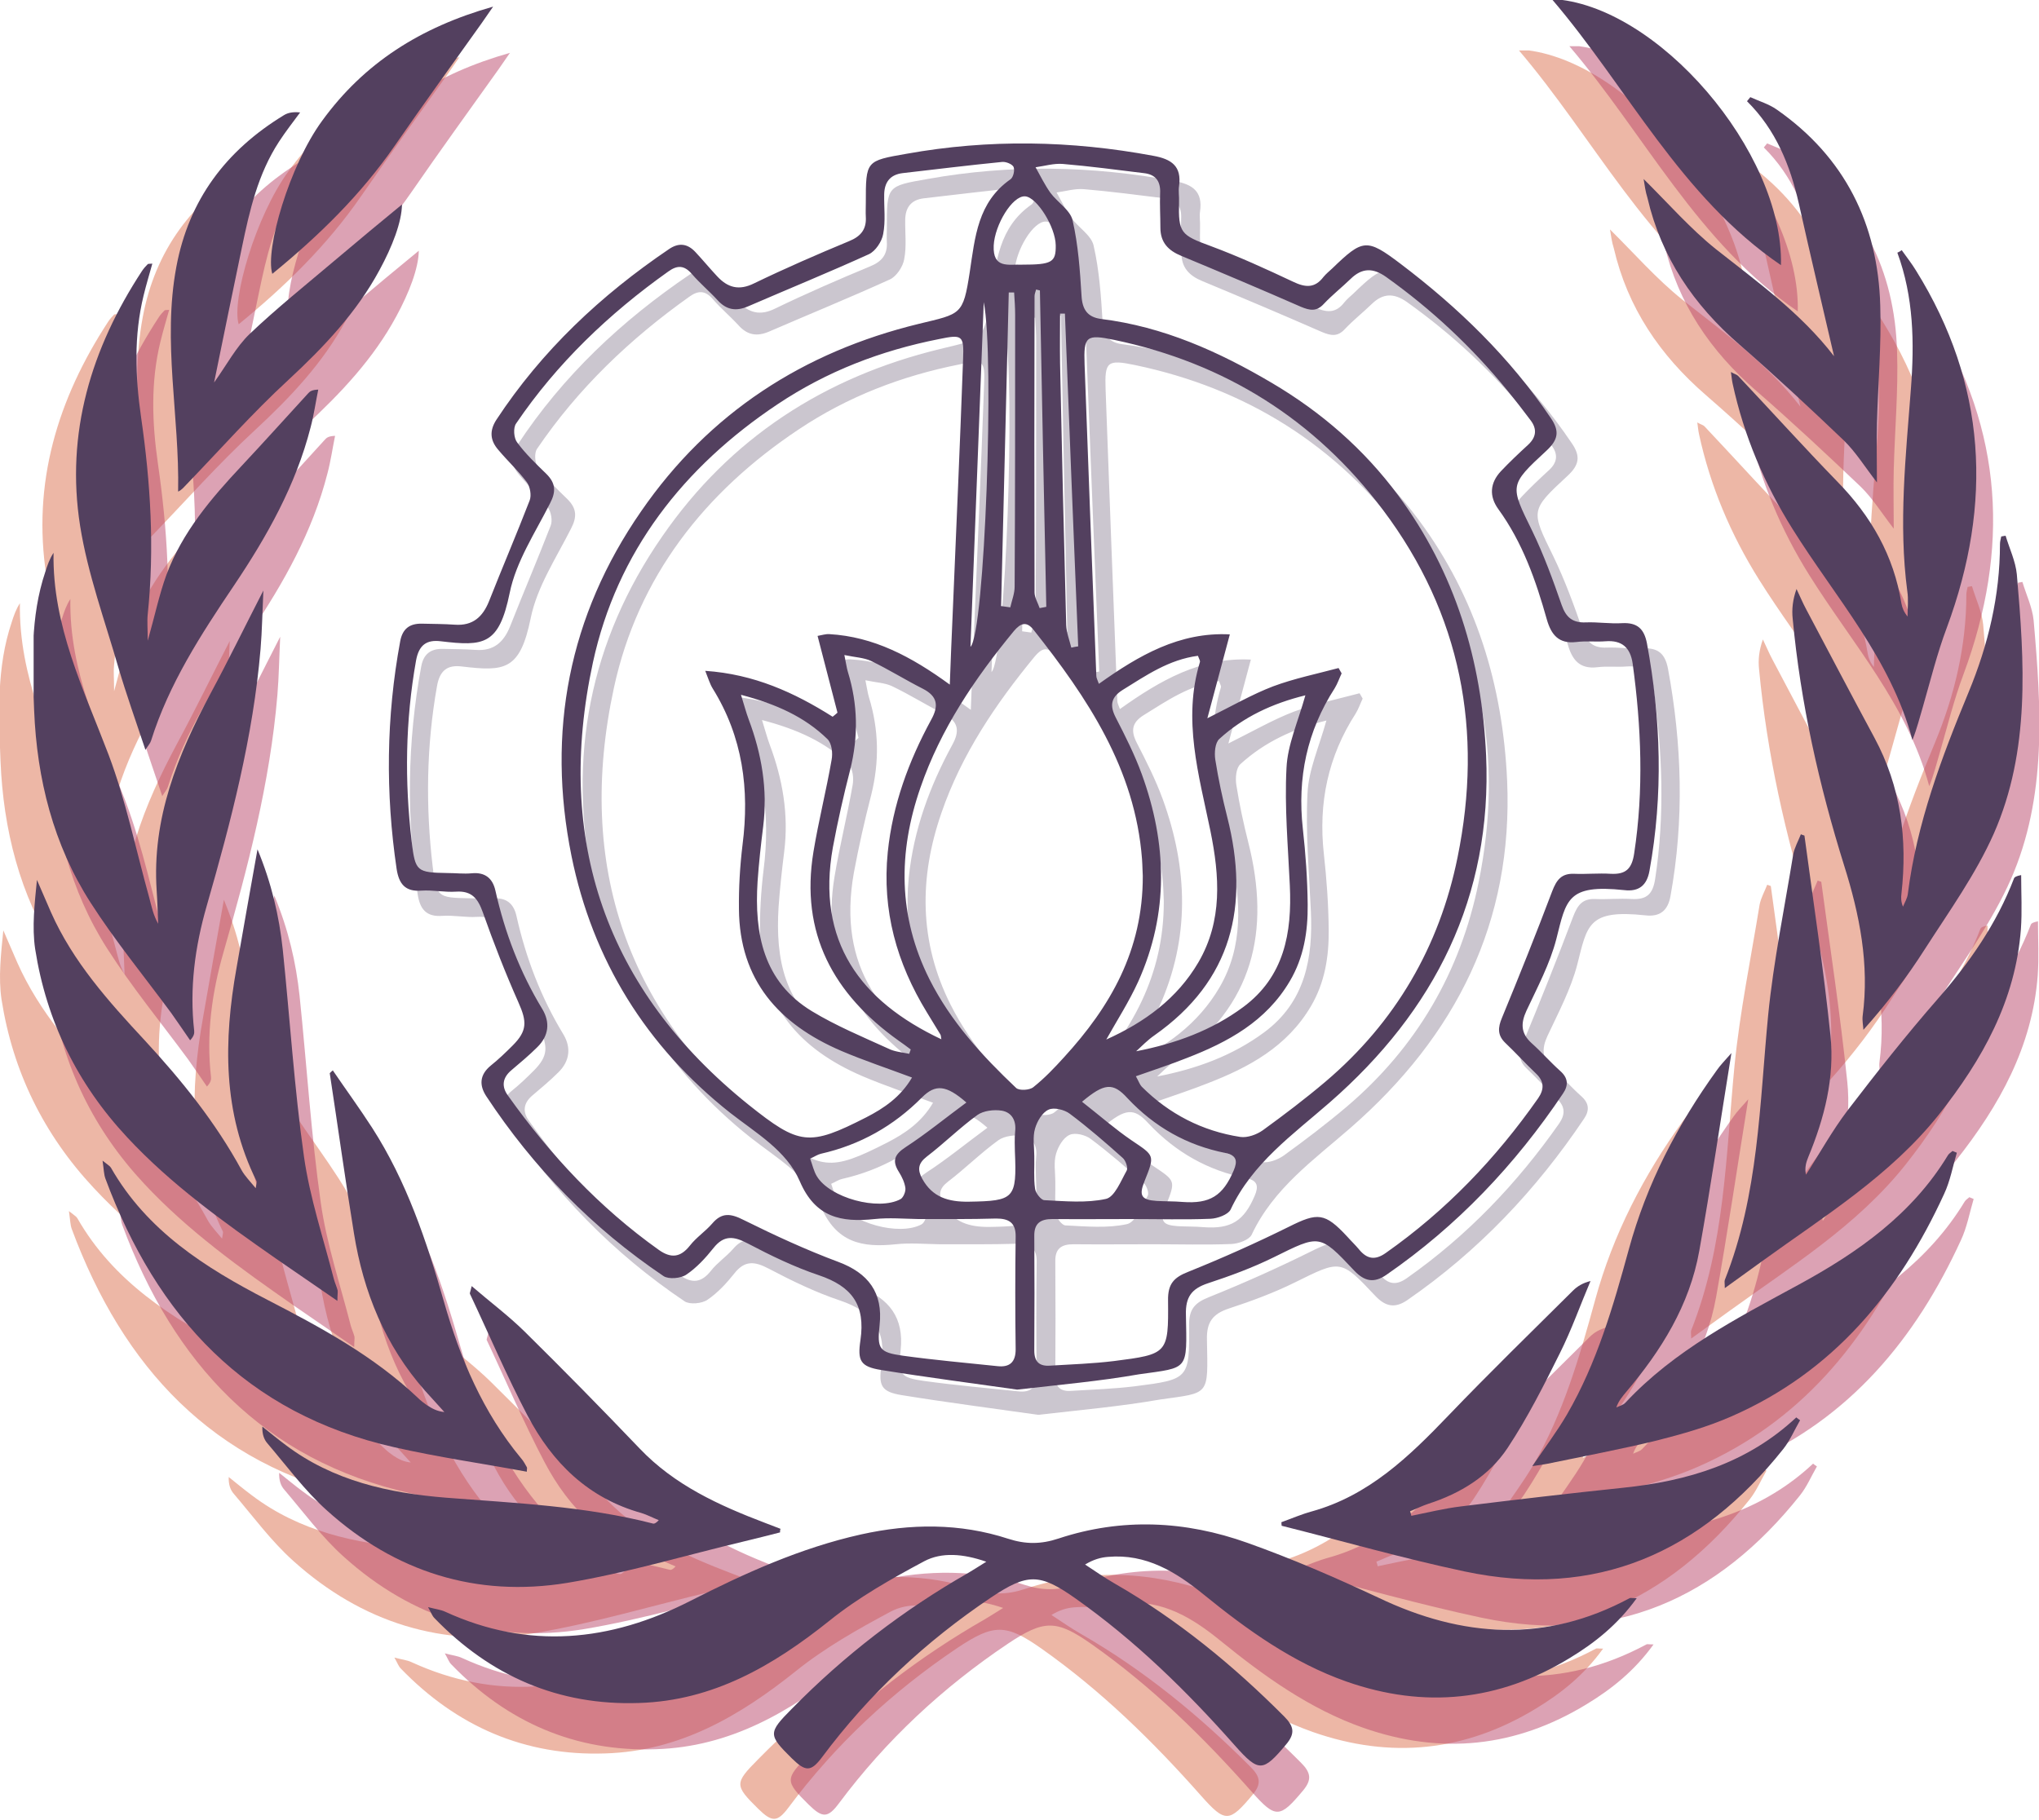 <svg width="485" height="433" viewBox="0 0 485 433" fill="none" xmlns="http://www.w3.org/2000/svg">
<g clip-path="url(#clip0_1308_718)">
<path d="M381.314 392.235C376.761 398.544 371.357 402.851 365.345 406.491C348.526 416.743 330.796 418.562 312.277 412.072C299.526 407.582 288.718 399.818 278.335 391.386C271.717 385.987 264.613 381.619 255.566 382.407C253.866 382.529 252.105 383.014 250.101 384.227C252.408 385.744 254.655 387.321 257.084 388.716C272.081 397.33 285.318 408.189 297.462 420.382C299.83 422.748 300.073 424.447 297.947 426.995C292.422 433.607 291.451 433.728 285.743 427.298C274.267 414.316 261.941 402.244 247.733 392.235C239.293 386.29 236.379 386.29 227.756 392.053C212.212 402.487 198.733 415.044 187.561 430.028C184.889 433.607 183.614 433.546 180.335 430.331C174.688 424.75 174.688 424.265 180.335 418.562C192.843 405.823 206.808 395.086 222.292 386.229C223.445 385.562 224.538 384.834 226.603 383.56C221.017 381.619 215.977 381.255 211.848 383.439C204.015 387.624 196.183 392.053 189.321 397.573C175.903 408.31 161.634 416.621 144.025 417.167C124.838 417.835 108.626 410.737 95.329 396.966C94.782 396.421 94.539 395.632 93.811 394.358C95.632 394.843 96.847 394.965 97.879 395.45C117.734 404.549 137.103 402.608 156.169 392.902C169.163 386.29 182.399 380.284 196.79 377.069C208.569 374.461 220.288 374.339 231.825 378.1C235.953 379.435 239.597 379.435 243.786 378.04C258.844 373.065 273.964 373.793 288.718 379.071C299.283 382.832 309.666 387.321 319.867 392.113C339.843 401.638 359.638 402.972 379.614 392.235C379.797 392.113 380.1 392.235 381.314 392.235Z" fill="#DD704F" fill-opacity="0.5"/>
<path d="M403.841 262.538C401.17 279.038 398.923 294.325 396.191 309.612C393.884 322.533 387.144 333.331 378.765 343.219C377.914 344.25 377.004 345.282 376.457 346.859C377.186 346.495 378.097 346.313 378.643 345.706C390.301 333.21 405.299 325.566 419.993 317.559C434.019 309.915 446.83 300.876 455.331 286.863C455.574 286.439 456.06 286.196 456.424 285.832C456.788 285.953 457.092 286.135 457.456 286.257C456.485 289.533 455.878 292.99 454.42 296.084C443.673 319.5 428.008 338.427 403.841 348.982C398.195 351.469 392.183 353.168 386.233 354.684C377.55 356.808 368.746 358.446 360.002 360.265C359.092 360.447 358.181 360.569 356.481 360.811C359.517 356.322 362.37 352.561 364.739 348.497C371.843 336.243 375.729 322.776 379.432 309.248C383.683 293.658 390.969 279.645 400.38 266.602C401.17 265.449 402.202 264.418 403.841 262.538Z" fill="#DD704F" fill-opacity="0.5"/>
<path d="M71.163 266.662C74.259 271.212 77.538 275.701 80.513 280.311C88.71 293.05 93.446 307.185 97.575 321.623C101.461 335.211 106.865 348.011 115.973 358.991C116.52 359.598 116.884 360.326 117.309 361.053C117.43 361.235 117.309 361.539 117.309 362.145C106.805 360.204 96.179 358.688 85.796 356.322C50.518 348.375 29.267 325.262 17.062 292.383C16.698 291.352 16.698 290.199 16.394 288.137C17.669 289.168 18.155 289.411 18.398 289.835C26.959 304.819 40.803 313.615 55.619 321.259C68.309 327.81 80.878 334.604 91.382 344.553C92.05 345.22 92.839 345.827 93.629 346.373C94.782 347.101 95.936 347.768 97.697 347.95C96.179 346.252 94.6 344.553 93.082 342.855C83.61 332.117 78.449 319.439 76.202 305.486C74.138 292.808 72.377 280.069 70.434 267.329C70.677 267.087 70.92 266.844 71.163 266.662Z" fill="#DD704F" fill-opacity="0.5"/>
<path d="M72.255 321.502C66.973 317.862 62.297 314.647 57.622 311.432C45.114 302.696 32.727 293.839 22.284 282.617C10.383 269.878 3.036 254.894 0.364 237.787C-0.425 232.509 0.243 226.928 0.789 221.347C1.882 223.895 3.036 226.504 4.129 229.052C9.351 240.82 17.791 250.223 26.413 259.504C35.217 269.028 43.292 279.038 49.486 290.442C50.275 291.838 51.429 292.99 52.825 294.689C52.947 293.718 53.129 293.294 53.008 292.99C44.932 276.672 45.175 259.565 48.272 242.215C49.85 233.055 51.49 223.956 53.25 214.068C56.59 222.136 58.411 229.962 59.262 237.969C60.962 254.348 61.994 270.848 64.301 287.167C65.698 296.994 68.916 306.579 71.405 316.285C71.648 317.195 72.073 318.105 72.316 319.015C72.377 319.5 72.255 320.046 72.255 321.502Z" fill="#DD704F" fill-opacity="0.5"/>
<path d="M296.794 374.157C299.162 373.307 301.53 372.276 303.959 371.609C317.56 367.848 327.153 358.566 336.565 348.739C346.219 338.669 356.238 328.902 366.135 319.075C367.167 318.043 368.442 317.255 370.324 316.77C367.896 322.472 365.831 328.356 363.038 333.937C359.213 341.641 355.327 349.345 350.591 356.504C346.158 363.177 339.419 367.302 331.707 369.789C330.25 370.274 328.793 371.002 327.396 371.548C327.518 371.912 327.639 372.276 327.7 372.64C331.647 371.851 335.533 370.881 339.54 370.395C352.352 368.818 365.224 367.302 378.036 365.967C393.398 364.39 407.606 360.143 419.264 349.224C419.567 349.467 419.871 349.709 420.175 349.891C418.839 352.197 417.807 354.684 416.167 356.746C396.616 381.315 371.782 392.537 340.329 385.864C325.757 382.771 311.366 378.646 296.855 375.006C296.855 374.824 296.794 374.521 296.794 374.157Z" fill="#DD704F" fill-opacity="0.5"/>
<path d="M177.542 376.584C174.688 377.312 171.834 378.04 169.041 378.707C155.015 382.043 141.111 386.229 126.902 388.595C105.347 392.113 85.978 385.986 69.766 371.367C64.483 366.635 60.233 360.811 55.618 355.412C54.768 354.442 54.343 353.168 54.404 351.409C56.226 352.865 58.047 354.381 59.929 355.776C71.223 364.33 84.521 367.242 98.182 368.334C114.637 369.607 131.153 370.335 147.243 374.46C147.607 374.582 148.033 374.4 148.7 373.672C147.304 373.126 145.968 372.398 144.572 371.973C131.942 368.455 123.381 360.023 117.491 348.8C112.512 339.337 108.322 329.449 103.768 319.803C103.708 319.621 103.89 319.318 104.194 317.983C108.626 321.805 112.937 325.02 116.762 328.781C126.052 337.941 135.16 347.223 144.147 356.626C152.465 365.361 163.03 370.153 174.02 374.339C175.235 374.824 176.449 375.249 177.663 375.734C177.542 375.977 177.542 376.28 177.542 376.584Z" fill="#DD704F" fill-opacity="0.5"/>
<path d="M421.207 210.792C423.332 226.686 425.761 242.519 427.4 258.412C428.432 268.422 425.943 278.067 422.117 287.288C421.632 288.501 421.207 289.775 421.571 291.474C424.85 286.378 427.825 280.979 431.468 276.187C438.39 267.148 445.434 258.23 452.902 249.677C460.492 241.002 466.928 231.781 471.057 220.983C471.178 220.68 471.543 220.437 472.757 220.195C472.757 224.502 473 228.809 472.696 233.055C471.421 250.041 463.528 264.115 453.206 277.157C441.608 291.716 426.003 301.301 411.249 311.978C408.395 314.04 405.541 316.103 402.262 318.469C402.262 317.316 402.141 316.891 402.262 316.527C410.338 296.205 410.52 274.67 412.585 253.438C413.86 240.638 416.471 228.02 418.535 215.281C418.839 213.643 419.749 212.066 420.357 210.489C420.66 210.61 420.964 210.731 421.207 210.792Z" fill="#DD704F" fill-opacity="0.5"/>
<path d="M54.647 152.495C54.404 157.591 54.343 162.019 53.979 166.387C52.218 187.316 46.936 207.456 41.167 227.535C38.374 237.241 37.038 247.129 38.192 257.26C38.253 257.867 38.132 258.534 37.221 259.504C35.703 257.321 34.245 255.137 32.727 253.013C26.291 244.278 19.369 235.846 13.54 226.746C4.675 212.915 0.789 197.325 0.121 181.067C-0.304 169.966 -0.85 158.804 2.793 148.006C3.279 146.49 3.765 145.034 4.736 143.517C4.432 160.927 11.901 175.972 17.851 191.623C21.98 202.603 24.348 214.25 27.506 225.594C28.052 227.656 28.477 229.78 29.631 231.782C29.509 229.173 29.449 226.504 29.267 223.895C28.113 206.728 34.245 191.623 42.139 176.882C46.268 169.238 50.154 161.231 54.647 152.495Z" fill="#DD704F" fill-opacity="0.5"/>
<path d="M469.053 139.453C469.964 142.486 471.421 145.519 471.725 148.613C473.546 169.481 474.943 190.531 466.26 210.307C461.949 220.013 455.634 228.809 449.866 237.787C445.616 244.46 440.819 250.769 435.233 257.017C435.172 255.925 434.929 254.833 435.051 253.741C436.69 241.427 434.322 229.598 430.679 218.011C424.668 198.781 420.296 179.308 418.414 159.229C418.171 156.984 418.414 154.679 419.324 152.131C420.114 153.769 420.782 155.407 421.632 156.984C427.036 167.176 432.379 177.367 437.844 187.498C444.158 199.206 445.737 211.641 444.28 224.623C444.158 225.594 444.158 226.504 444.644 227.717C445.069 226.686 445.676 225.715 445.798 224.684C447.923 207.88 453.813 192.229 460.249 176.7C464.924 165.416 467.717 153.708 467.717 141.455C467.717 140.848 467.899 140.241 468.021 139.635C468.325 139.574 468.689 139.513 469.053 139.453Z" fill="#DD704F" fill-opacity="0.5"/>
<path d="M444.341 71.51C445.494 73.148 446.709 74.665 447.741 76.363C464.56 103.419 466.017 131.748 455.088 161.291C452.78 167.418 451.202 173.848 449.38 180.157C448.591 182.766 447.984 185.374 446.891 188.044C441.73 168.692 428.554 154.133 418.353 137.815C411.674 127.138 406.816 115.673 404.145 103.358C403.963 102.57 403.902 101.781 403.72 100.507C404.57 100.992 405.116 101.114 405.42 101.417C413.313 109.788 421.025 118.342 429.039 126.592C437.054 134.782 442.458 144.184 444.28 155.589C444.462 156.62 444.887 157.651 445.737 158.683C445.737 156.681 445.98 154.618 445.676 152.677C443.551 136.601 445.312 120.586 446.526 104.571C447.377 93.531 447.194 82.672 443.308 72.117C443.733 71.935 444.037 71.753 444.341 71.51Z" fill="#DD704F" fill-opacity="0.5"/>
<path d="M26.595 190.409C24.288 183.494 22.041 177.185 20.159 170.815C16.941 159.653 12.872 148.552 11.051 137.086C7.59 115.066 13.662 94.926 25.805 76.424C26.17 75.878 26.656 75.332 27.141 74.846C27.263 74.725 27.627 74.786 28.234 74.725C27.506 77.334 26.777 79.76 26.17 82.247C23.802 91.893 24.166 101.599 25.563 111.305C27.809 126.834 28.781 142.425 27.141 158.136C26.959 159.835 27.141 161.534 27.141 164.445C28.841 158.44 29.874 153.465 31.574 148.794C35.338 138.664 42.2 130.596 49.486 122.831C54.829 117.128 60.051 111.305 65.334 105.542C65.758 105.057 66.305 104.753 67.701 104.693C67.094 107.665 66.669 110.698 65.88 113.671C62.358 127.441 55.497 139.634 47.664 151.282C39.771 162.99 32.181 174.697 27.931 188.225C27.748 188.832 27.263 189.317 26.595 190.409Z" fill="#DD704F" fill-opacity="0.5"/>
<path d="M382.954 54.586C388.783 60.349 394.005 66.354 400.137 71.268C410.034 79.093 420.296 86.433 428.25 96.746C426.914 90.923 425.518 85.099 424.182 79.275C422.725 72.966 421.267 66.718 419.871 60.409C417.806 51.31 414.406 42.878 407.545 36.083C407.788 35.78 408.091 35.416 408.334 35.113C410.459 36.083 412.767 36.751 414.649 38.085C430.8 49.369 438.694 65.262 439.24 84.674C439.544 94.016 438.694 103.358 438.451 112.701C438.329 117.068 438.451 121.436 438.451 126.774C435.536 123.013 433.411 119.555 430.618 116.826C422.482 109.061 414.285 101.417 405.784 94.016C394.855 84.553 387.143 73.209 383.865 59.075C383.379 57.558 383.197 56.041 382.954 54.586Z" fill="#DD704F" fill-opacity="0.5"/>
<path d="M87.617 60.651C87.557 64.837 85.31 70.661 82.274 76.242C76.809 86.372 69.037 94.562 60.597 102.387C52.036 110.273 44.325 119.009 36.249 127.38C35.703 127.926 35.278 128.533 34.367 128.958C34.731 111.001 30.602 93.349 33.942 75.514C36.917 59.499 45.782 47.791 59.505 39.419C60.476 38.813 61.69 38.57 63.391 38.752C61.69 41.057 59.93 43.302 58.351 45.728C53.372 53.372 51.368 62.047 49.547 70.843C47.361 81.277 45.236 91.711 42.928 102.994C45.964 98.748 48.15 94.562 51.368 91.468C57.804 85.341 64.787 79.76 71.588 73.997C77.174 69.265 82.881 64.534 87.617 60.651Z" fill="#DD704F" fill-opacity="0.5"/>
<path d="M361.095 11.757C386.111 12.971 416.289 48.155 415.621 75.089C391.697 58.771 379.25 32.989 361.095 11.757Z" fill="#DD704F" fill-opacity="0.5"/>
<path d="M109.294 13.577C107.897 15.579 107.23 16.55 106.562 17.52C99.64 27.226 92.657 36.872 85.917 46.638C77.842 58.346 67.823 68.113 56.772 77.152C55.011 71.389 60.84 51.37 68.612 40.754C78.57 27.044 91.928 18.491 109.294 13.577Z" fill="#DD704F" fill-opacity="0.5"/>
</g>
<g clip-path="url(#clip1_1308_718)">
<path d="M246.95 336.612C236.324 335.096 225.455 333.7 214.587 331.941C209.608 331.153 208.94 329.697 209.668 324.844C210.883 316.472 207.665 312.044 199.711 309.375C193.942 307.433 188.295 304.704 182.891 301.852C179.552 300.093 177.184 299.79 174.694 302.944C172.812 305.31 170.687 307.615 168.258 309.253C166.922 310.163 164.069 310.406 162.854 309.617C145.914 298.213 131.888 283.836 120.655 266.789C118.954 264.181 119.076 261.694 121.748 259.51C123.569 258.054 125.269 256.416 126.909 254.778C130.43 251.26 130.37 249.076 128.305 244.465C125.208 237.489 122.415 230.331 119.865 223.112C118.712 219.836 117.254 217.895 113.49 218.138C110.757 218.32 107.964 217.713 105.232 217.895C101.346 218.198 99.889 216.257 99.342 212.739C96.671 194.661 96.853 176.584 100.192 158.567C100.739 155.594 102.439 154.32 105.353 154.381C107.964 154.442 110.575 154.442 113.186 154.624C117.436 154.927 119.805 152.804 121.322 149.043C124.48 141.035 127.88 133.088 130.977 125.081C131.463 123.868 131.098 121.805 130.309 120.713C128.244 117.983 125.694 115.618 123.508 113.009C121.565 110.765 121.383 108.459 123.083 105.851C133.891 89.411 147.917 76.247 164.129 65.267C166.437 63.69 168.501 63.933 170.383 65.935C172.144 67.815 173.844 69.878 175.605 71.758C178.095 74.427 180.766 75.216 184.409 73.396C191.817 69.817 199.346 66.541 206.936 63.387C209.79 62.234 211.126 60.536 210.944 57.563C210.883 56.471 210.944 55.379 210.944 54.288C210.944 44.217 210.944 44.278 220.659 42.58C240.271 39.061 259.762 39.425 279.313 43.065C283.685 43.853 286.114 45.552 285.446 50.284C285.263 51.497 285.506 52.771 285.446 53.984C285.263 61.446 285.871 61.931 292.975 64.54C299.654 67.027 306.151 69.999 312.587 73.032C315.501 74.427 317.748 74.609 319.812 71.88C320.42 71.152 321.148 70.545 321.877 69.878C329.163 62.841 330.074 62.659 338.089 68.725C351.872 79.159 364.137 91.049 373.852 105.426C376.038 108.581 375.613 110.643 372.881 113.191C363.894 121.502 364.137 121.441 369.48 132.36C372.213 138.002 374.399 144.008 376.463 149.953C377.495 152.865 379.013 154.199 382.171 154.078C385.025 153.956 387.939 154.442 390.854 154.26C394.436 154.078 396.075 155.594 396.743 159.052C400.083 177.069 400.629 195.086 397.35 213.163C396.743 216.621 394.861 218.198 391.339 217.774C377.738 216.318 377.556 220.079 375.188 229.421C373.67 235.305 370.695 240.886 368.084 246.467C366.687 249.5 366.748 251.866 369.298 254.171C371.666 256.295 373.731 258.66 376.099 260.784C378.042 262.482 378.103 264.241 376.767 266.183C365.412 283.108 351.629 297.667 334.749 309.314C331.835 311.316 329.588 310.891 327.159 308.343C318.841 299.487 318.902 299.729 307.972 305.128C302.933 307.615 297.65 309.557 292.307 311.316C288.482 312.59 286.964 314.531 287.085 318.777C287.328 332.244 287.874 331.274 275.913 332.972C266.562 334.61 256.968 335.46 246.95 336.612ZM223.391 296.029C219.93 295.968 216.469 295.665 213.069 296.029C205.054 296.878 198.921 295.665 195.217 286.99C192.06 279.71 184.834 275.585 178.641 270.732C158.725 254.96 145.974 234.456 140.935 209.645C134.984 180.163 140.267 152.501 157.511 127.629C173.662 104.213 196.128 89.715 223.573 83.042C233.592 80.615 234.077 81.04 235.656 70.788C236.931 62.416 237.538 54.105 245.371 48.646C246.039 48.16 246.403 46.523 246.1 45.734C245.796 45.067 244.339 44.46 243.428 44.521C235.474 45.309 227.581 46.28 219.687 47.19C216.712 47.554 215.376 49.374 215.315 52.225C215.255 55.379 215.68 58.594 215.072 61.688C214.769 63.447 213.251 65.753 211.672 66.481C202.2 70.788 192.546 74.731 183.013 78.856C180.098 80.13 177.791 79.766 175.666 77.4C173.723 75.277 171.476 73.396 169.594 71.212C167.772 69.089 166.133 69.028 163.947 70.606C149.86 80.615 137.474 92.444 127.759 106.761C127.03 107.792 127.212 110.219 128.002 111.25C130.005 113.98 132.555 116.406 134.984 118.772C137.17 120.956 137.292 122.958 135.834 125.748C132.313 132.724 127.759 139.579 126.241 147.041C123.691 159.537 120.047 159.78 109.847 158.567C106.446 158.142 104.625 159.477 103.957 163.177C101.407 177.494 101.225 191.871 102.925 206.248C103.775 213.345 104.139 213.588 111.425 213.709C113.368 213.709 115.311 213.952 117.194 213.77C120.351 213.467 122.173 214.923 122.84 217.895C125.087 227.904 128.669 237.307 134.013 246.103C135.895 249.258 135.531 252.473 132.798 255.142C130.855 257.083 128.73 258.842 126.666 260.602C124.48 262.422 124.237 264.545 125.876 266.729C135.895 280.802 147.553 293.299 161.701 303.369C164.615 305.432 166.862 305.189 169.108 302.338C170.626 300.396 172.751 299.001 174.391 297.121C176.698 294.391 178.823 294.694 181.92 296.271C189.267 299.911 196.735 303.369 204.386 306.22C211.551 308.889 215.072 313.56 214.222 321.265C213.615 326.906 214.101 327.755 219.748 328.544C227.216 329.575 234.745 330.243 242.274 331.031C245.068 331.335 246.586 330.182 246.586 327.027C246.464 318.11 246.464 309.193 246.586 300.215C246.646 296.878 244.946 295.907 241.971 295.907C235.717 296.089 229.584 296.029 223.391 296.029ZM274.334 296.029C268.019 296.029 261.705 296.089 255.329 296.029C252.536 296.029 250.957 296.999 251.018 300.093C251.079 309.193 251.079 318.231 251.018 327.331C251.018 330.061 252.293 331.092 254.783 330.91C259.883 330.607 264.983 330.425 269.962 329.818C282.774 328.18 282.956 328.059 282.835 315.38C282.774 311.437 284.231 309.921 287.631 308.586C295.768 305.31 303.783 301.731 311.615 297.849C318.416 294.452 320.116 294.452 325.459 300.215C326.37 301.246 327.402 302.216 328.252 303.248C330.135 305.553 332.078 305.917 334.628 304.097C348.958 294.027 360.858 281.591 370.877 267.275C372.334 265.151 372.334 263.271 370.331 261.39C367.841 259.024 365.534 256.477 363.044 254.111C361.162 252.291 361.283 250.471 362.255 248.166C366.384 238.156 370.391 228.147 374.217 218.016C375.249 215.347 376.402 213.77 379.438 213.891C382.292 214.013 385.207 213.709 388.121 213.891C391.704 214.073 393.161 212.739 393.707 209.038C396.015 193.933 395.407 178.889 393.343 163.845C392.797 160.083 390.793 158.264 386.907 158.567C384.599 158.749 382.231 158.446 379.924 158.749C375.735 159.234 373.974 156.99 372.941 153.41C370.331 144.129 367.173 135.09 361.405 127.144C359.158 124.05 359.401 120.895 362.012 118.105C364.077 115.921 366.262 113.858 368.509 111.796C370.452 109.976 370.634 108.035 369.055 105.972C367.234 103.546 365.412 101.18 363.469 98.814C355.09 88.562 345.497 79.584 334.689 71.88C331.592 69.696 328.981 69.696 326.249 72.365C324.184 74.367 321.877 76.187 319.934 78.249C318.173 80.191 316.594 79.887 314.409 78.977C304.997 74.852 295.525 70.848 286.053 66.905C282.895 65.631 281.013 63.69 281.013 60.172C281.013 57.442 280.831 54.651 280.952 51.922C281.074 49.071 279.859 47.493 277.066 47.19C270.63 46.401 264.255 45.552 257.819 45.006C255.693 44.824 253.507 45.491 251.322 45.795C252.475 47.857 253.507 49.98 254.843 51.861C256.543 54.166 259.579 55.986 260.126 58.413C261.462 64.236 261.887 70.302 262.251 76.308C262.433 79.705 263.708 81.464 266.926 81.889C281.681 83.709 294.918 89.654 307.547 97.115C319.266 104.031 329.406 112.827 337.542 123.807C351.143 142.188 357.458 163.117 358.49 185.744C359.948 219.412 346.286 246.467 321.27 268.306C312.526 275.949 302.872 282.744 297.711 293.784C297.104 294.998 294.553 295.907 292.914 295.968C286.721 296.211 280.527 296.029 274.334 296.029ZM275.184 262.058C275.913 263.392 276.156 264.12 276.581 264.545C283.078 271.036 290.971 275.1 300.018 276.495C301.718 276.738 303.904 275.949 305.361 274.918C310.462 271.218 315.501 267.396 320.298 263.332C336.935 249.197 347.379 231.241 351.69 210.009C357.822 179.981 352.601 152.137 333.96 127.325C317.748 105.79 296.375 92.384 270.023 86.863C263.344 85.468 262.737 86.014 262.98 92.687C263.89 117.377 264.801 142.067 265.773 166.817C265.773 167.302 266.076 167.788 266.38 168.698C275.913 161.903 285.567 156.322 297.529 156.929C295.707 163.723 294.068 169.789 292.185 176.887C298.257 173.854 302.872 171.185 307.79 169.304C312.83 167.424 318.173 166.332 323.395 164.936C323.638 165.361 323.881 165.786 324.124 166.21C323.577 167.363 323.152 168.637 322.484 169.729C315.866 179.981 313.558 191.082 314.894 203.154C315.562 209.16 315.987 215.165 316.048 221.232C316.109 227.601 315.137 233.789 311.798 239.43C306.151 249.015 297.104 253.929 287.206 257.751C283.381 259.267 279.495 260.541 275.184 262.058ZM230.92 168.88C231.163 162.692 231.345 157.536 231.588 152.44C232.438 132.118 233.349 111.856 234.077 91.534C234.32 85.711 233.895 85.529 228.309 86.681C214.526 89.411 201.714 94.325 189.996 102.15C167.59 117.073 151.743 137.274 146.035 163.602C136.927 205.763 148.95 241.432 183.074 268.852C195.157 278.497 197.403 278.801 211.065 271.824C215.194 269.701 219.201 267.032 221.934 262.361C215.922 260.116 210.458 258.297 205.175 256.052C190.299 249.682 180.888 239.248 180.766 222.263C180.706 217.167 181.009 212.071 181.616 207.036C183.316 193.812 181.677 181.315 174.512 169.789C173.844 168.698 173.48 167.424 172.751 165.604C184.349 166.392 193.942 170.76 203.05 176.523C203.414 176.22 203.839 175.916 204.204 175.552C202.625 169.547 201.107 163.541 199.468 157.293C200.5 157.111 201.411 156.808 202.261 156.868C212.765 157.475 221.691 162.146 230.92 168.88ZM276.824 214.377C276.763 213.649 276.763 212.011 276.641 210.373C275.002 188.898 263.648 172.034 250.836 155.837C249.196 153.774 247.8 154.199 246.16 156.14C236.87 167.424 228.734 179.435 223.937 193.387C218.594 208.796 218.594 224.022 226.063 238.945C231.163 249.076 238.631 257.205 246.707 264.848C247.436 265.515 249.864 265.394 250.775 264.666C253.447 262.543 255.815 260.056 258.122 257.508C269.051 245.557 276.884 232.151 276.824 214.377ZM228.916 253.261C228.795 252.776 228.856 252.412 228.673 252.109C227.641 250.35 226.488 248.59 225.455 246.831C218.291 235.123 214.769 222.627 216.165 208.735C217.319 197.452 221.144 187.078 226.488 177.251C228.309 173.975 228.066 171.67 224.484 169.85C220.294 167.727 216.348 165.24 212.158 163.238C210.458 162.449 208.393 162.389 205.843 161.843C206.268 163.845 206.39 164.936 206.693 165.907C209.061 173.611 209.183 181.255 207.24 189.08C205.661 195.207 204.264 201.395 203.111 207.582C199.103 229.967 209.608 244.162 228.916 253.261ZM289.939 162.025C283.017 162.935 277.613 166.696 272.027 170.153C269.234 171.913 268.93 173.854 270.387 176.705C272.634 181.073 274.881 185.501 276.581 190.172C282.592 206.672 283.078 223.233 275.731 239.552C273.545 244.344 270.691 248.772 268.141 253.322C277.309 249.197 285.021 243.555 290.06 234.941C295.829 225.053 295.1 214.437 292.914 203.7C290.182 190.415 286.235 177.19 290.425 163.481C290.485 163.238 290.303 162.935 289.939 162.025ZM221.266 256.719C221.387 256.355 221.509 256.052 221.63 255.688C220.659 254.96 219.687 254.232 218.716 253.565C203.232 242.524 195.278 228.026 198.496 208.614C199.711 201.273 201.532 194.115 202.807 186.775C203.111 185.198 202.868 182.893 201.836 181.861C196.371 176.523 189.571 173.49 181.252 171.306C182.041 173.854 182.466 175.492 183.074 177.13C186.17 185.38 187.627 193.812 186.535 202.608C185.988 206.976 185.502 211.343 185.199 215.711C184.409 228.147 186.535 239.552 198.132 246.589C203.839 250.046 210.093 252.655 216.226 255.445C217.744 256.234 219.566 256.355 221.266 256.719ZM315.501 171.427C307.608 173.369 300.747 176.584 295.039 181.801C294.007 182.711 293.825 185.137 294.068 186.714C294.796 191.325 295.768 195.874 296.921 200.424C302.265 221.474 298.136 239.309 279.556 252.352C277.977 253.443 276.641 254.839 275.245 256.113C284.656 254.293 293.218 251.138 300.686 245.618C310.462 238.399 312.344 227.965 311.798 216.621C311.373 207.34 310.522 197.998 311.008 188.716C311.251 183.196 313.741 177.736 315.501 171.427ZM262.372 268.124C266.562 271.4 270.205 274.615 274.213 277.345C279.617 280.984 279.738 280.802 277.249 286.99C275.852 290.448 276.459 291.479 280.102 291.722C282.167 291.843 284.231 291.782 286.296 291.964C292.793 292.45 295.889 290.508 298.439 284.503C299.411 282.258 299.168 280.863 296.496 280.317C287.328 278.497 279.617 274.13 273.18 267.275C269.719 263.453 267.655 263.695 262.372 268.124ZM234.867 268.306C230.07 264.12 227.52 263.878 224.302 267.093C217.562 273.887 209.608 278.376 200.257 280.499C199.468 280.681 198.8 281.166 197.707 281.652C198.253 283.168 198.557 284.624 199.286 285.837C202.382 290.994 213.919 294.148 219.201 291.297C219.869 290.933 220.476 289.477 220.355 288.628C220.173 287.354 219.566 286.019 218.837 284.867C217.137 282.198 217.744 280.681 220.416 278.922C225.273 275.767 229.766 272.067 234.867 268.306ZM246.403 279.892C246.403 278.801 246.282 276.981 246.464 275.221C246.768 272.613 245.675 270.672 243.307 270.247C241.424 269.944 238.935 270.247 237.478 271.278C233.288 274.311 229.584 278.012 225.455 281.166C223.33 282.804 223.209 284.321 224.362 286.444C226.791 290.872 230.616 291.964 235.413 291.904C246.282 291.722 246.889 291.236 246.403 279.892ZM251.018 281.045C251.079 283.654 250.836 286.262 251.2 288.81C251.322 289.841 252.597 291.479 253.386 291.54C258.304 291.782 263.405 292.268 268.08 291.236C270.144 290.751 271.602 286.99 272.998 284.503C273.363 283.836 272.755 282.076 272.027 281.47C267.959 277.83 263.83 274.251 259.458 270.975C258.183 270.004 255.693 269.398 254.418 270.004C252.9 270.672 251.686 272.795 251.2 274.493C250.593 276.556 251.018 278.861 251.018 281.045ZM248.043 68.968C255.208 68.968 256.179 68.422 256.118 64.358C256.058 59.99 251.625 52.892 248.832 52.71C245.796 52.528 241.607 59.504 241.364 64.418C241.121 69.999 244.885 68.847 248.043 68.968ZM258.304 80.615C257.94 80.615 257.515 80.615 257.151 80.615C257.151 84.558 257.09 88.501 257.151 92.505C257.576 113.252 258.061 133.998 258.608 154.745C258.669 156.504 259.397 158.324 259.822 160.083C260.369 159.962 260.915 159.841 261.462 159.78C260.369 133.392 259.336 107.003 258.304 80.615ZM238.996 77.885C237.963 105.244 236.87 132.543 235.838 159.901C239.239 156.565 241.607 90.806 238.996 77.885ZM246.221 75.58C245.796 75.58 245.371 75.58 244.946 75.58C244.339 100.452 243.732 125.324 243.125 150.195C243.853 150.317 244.582 150.377 245.31 150.499C245.675 148.861 246.343 147.223 246.343 145.585C246.464 124.05 246.464 102.514 246.464 80.979C246.464 79.22 246.343 77.4 246.221 75.58ZM252.354 75.095C252.05 75.034 251.747 74.974 251.443 74.913C251.322 75.398 251.079 75.944 251.079 76.429C251.018 99.906 251.018 123.382 251.079 146.92C251.079 148.193 251.868 149.407 252.293 150.681C252.84 150.559 253.325 150.499 253.872 150.377C253.325 125.263 252.84 100.149 252.354 75.095Z" fill="#53405F" fill-opacity="0.3"/>
<path d="M393.314 391.235C388.761 397.544 383.357 401.851 377.345 405.491C360.526 415.743 342.796 417.562 324.277 411.072C311.526 406.582 300.718 398.818 290.335 390.386C283.717 384.987 276.613 380.619 267.566 381.407C265.866 381.529 264.105 382.014 262.101 383.227C264.408 384.744 266.655 386.321 269.084 387.716C284.081 396.33 297.318 407.189 309.462 419.382C311.83 421.748 312.073 423.447 309.947 425.995C304.422 432.607 303.451 432.728 297.743 426.298C286.267 413.316 273.941 401.244 259.733 391.235C251.293 385.29 248.379 385.29 239.756 391.053C224.212 401.487 210.733 414.044 199.561 429.028C196.889 432.607 195.614 432.546 192.335 429.331C186.688 423.75 186.688 423.265 192.335 417.562C204.843 404.823 218.808 394.086 234.292 385.229C235.445 384.562 236.538 383.834 238.603 382.56C233.017 380.619 227.977 380.255 223.848 382.439C216.015 386.624 208.183 391.053 201.321 396.573C187.903 407.31 173.634 415.621 156.025 416.167C136.838 416.835 120.626 409.737 107.329 395.966C106.782 395.421 106.539 394.632 105.811 393.358C107.632 393.843 108.847 393.965 109.879 394.45C129.734 403.549 149.103 401.608 168.169 391.902C181.163 385.29 194.399 379.284 208.79 376.069C220.569 373.461 232.288 373.339 243.825 377.1C247.953 378.435 251.597 378.435 255.786 377.04C270.844 372.065 285.964 372.793 300.718 378.071C311.283 381.832 321.666 386.321 331.867 391.113C351.843 400.638 371.638 401.972 391.614 391.235C391.797 391.113 392.1 391.235 393.314 391.235Z" fill="#BB466A" fill-opacity="0.5"/>
<path d="M415.841 261.538C413.17 278.038 410.923 293.325 408.191 308.612C405.884 321.533 399.144 332.331 390.765 342.219C389.914 343.25 389.004 344.282 388.457 345.859C389.186 345.495 390.097 345.313 390.643 344.706C402.301 332.21 417.299 324.566 431.993 316.559C446.019 308.915 458.83 299.876 467.331 285.863C467.574 285.439 468.06 285.196 468.424 284.832C468.788 284.953 469.092 285.135 469.456 285.257C468.485 288.533 467.878 291.99 466.42 295.084C455.673 318.5 440.008 337.427 415.841 347.982C410.195 350.469 404.183 352.168 398.233 353.684C389.55 355.808 380.746 357.446 372.002 359.265C371.092 359.447 370.181 359.569 368.481 359.811C371.517 355.322 374.37 351.561 376.739 347.497C383.843 335.243 387.729 321.776 391.432 308.248C395.683 292.658 402.969 278.645 412.38 265.602C413.17 264.449 414.202 263.418 415.841 261.538Z" fill="#BB466A" fill-opacity="0.5"/>
<path d="M83.163 265.662C86.259 270.212 89.538 274.701 92.513 279.311C100.71 292.05 105.446 306.185 109.575 320.623C113.461 334.211 118.865 347.011 127.973 357.991C128.52 358.598 128.884 359.326 129.309 360.053C129.43 360.235 129.309 360.539 129.309 361.145C118.805 359.204 108.179 357.688 97.796 355.322C62.518 347.375 41.267 324.262 29.062 291.383C28.698 290.352 28.698 289.199 28.394 287.137C29.669 288.168 30.155 288.411 30.398 288.835C38.959 303.819 52.803 312.615 67.619 320.259C80.309 326.81 92.878 333.604 103.382 343.553C104.05 344.22 104.839 344.827 105.629 345.373C106.782 346.101 107.936 346.768 109.697 346.95C108.179 345.252 106.6 343.553 105.082 341.855C95.61 331.117 90.449 318.439 88.202 304.486C86.138 291.808 84.377 279.069 82.434 266.329C82.677 266.087 82.92 265.844 83.163 265.662Z" fill="#BB466A" fill-opacity="0.5"/>
<path d="M84.255 320.502C78.973 316.862 74.297 313.647 69.622 310.432C57.114 301.696 44.727 292.839 34.284 281.617C22.383 268.878 15.036 253.894 12.364 236.787C11.575 231.509 12.243 225.928 12.789 220.347C13.882 222.895 15.036 225.504 16.129 228.052C21.351 239.82 29.791 249.223 38.413 258.504C47.217 268.028 55.292 278.038 61.486 289.442C62.275 290.838 63.429 291.99 64.825 293.689C64.947 292.718 65.129 292.294 65.008 291.99C56.932 275.672 57.175 258.565 60.272 241.215C61.85 232.055 63.49 222.956 65.25 213.068C68.59 221.136 70.412 228.962 71.262 236.969C72.962 253.348 73.994 269.848 76.301 286.167C77.698 295.994 80.916 305.579 83.405 315.285C83.648 316.195 84.073 317.105 84.316 318.015C84.377 318.5 84.255 319.046 84.255 320.502Z" fill="#BB466A" fill-opacity="0.5"/>
<path d="M308.794 373.157C311.162 372.307 313.53 371.276 315.959 370.609C329.56 366.848 339.153 357.566 348.565 347.739C358.219 337.669 368.238 327.902 378.135 318.075C379.167 317.043 380.442 316.255 382.324 315.77C379.896 321.472 377.831 327.356 375.038 332.937C371.213 340.641 367.327 348.345 362.591 355.504C358.158 362.177 351.419 366.302 343.707 368.789C342.25 369.274 340.793 370.002 339.396 370.548C339.518 370.912 339.639 371.276 339.7 371.64C343.647 370.851 347.533 369.881 351.54 369.395C364.352 367.818 377.224 366.302 390.036 364.967C405.398 363.39 419.606 359.143 431.264 348.224C431.567 348.467 431.871 348.709 432.175 348.891C430.839 351.197 429.807 353.684 428.167 355.746C408.616 380.315 383.782 391.537 352.329 384.864C337.757 381.771 323.366 377.646 308.855 374.006C308.855 373.824 308.794 373.521 308.794 373.157Z" fill="#BB466A" fill-opacity="0.5"/>
<path d="M189.542 375.584C186.688 376.312 183.834 377.04 181.041 377.707C167.015 381.043 153.111 385.229 138.902 387.595C117.347 391.113 97.978 384.986 81.766 370.367C76.483 365.635 72.233 359.811 67.618 354.412C66.768 353.442 66.343 352.168 66.404 350.409C68.226 351.865 70.047 353.381 71.929 354.776C83.223 363.33 96.521 366.242 110.182 367.334C126.637 368.607 143.153 369.335 159.243 373.46C159.607 373.582 160.033 373.4 160.7 372.672C159.304 372.126 157.968 371.398 156.572 370.973C143.942 367.455 135.381 359.023 129.491 347.8C124.512 338.337 120.322 328.449 115.768 318.803C115.708 318.621 115.89 318.318 116.194 316.983C120.626 320.805 124.937 324.02 128.762 327.781C138.052 336.941 147.16 346.223 156.147 355.626C164.465 364.361 175.03 369.153 186.02 373.339C187.235 373.824 188.449 374.249 189.663 374.734C189.542 374.977 189.542 375.28 189.542 375.584Z" fill="#BB466A" fill-opacity="0.5"/>
<path d="M433.207 209.792C435.332 225.686 437.761 241.519 439.4 257.412C440.432 267.422 437.943 277.067 434.117 286.288C433.632 287.501 433.207 288.775 433.571 290.474C436.85 285.378 439.825 279.979 443.468 275.187C450.39 266.148 457.434 257.23 464.902 248.677C472.492 240.002 478.928 230.781 483.057 219.983C483.178 219.68 483.543 219.437 484.757 219.195C484.757 223.502 485 227.809 484.696 232.055C483.421 249.041 475.528 263.115 465.206 276.157C453.608 290.716 438.003 300.301 423.249 310.978C420.395 313.04 417.541 315.103 414.262 317.469C414.262 316.316 414.141 315.891 414.262 315.527C422.338 295.205 422.52 273.67 424.585 252.438C425.86 239.638 428.471 227.02 430.535 214.281C430.839 212.643 431.749 211.066 432.357 209.489C432.66 209.61 432.964 209.731 433.207 209.792Z" fill="#BB466A" fill-opacity="0.5"/>
<path d="M66.647 151.495C66.404 156.591 66.343 161.019 65.979 165.387C64.218 186.316 58.936 206.456 53.167 226.535C50.374 236.241 49.038 246.129 50.192 256.26C50.253 256.867 50.132 257.534 49.221 258.504C47.703 256.321 46.245 254.137 44.727 252.013C38.291 243.278 31.369 234.846 25.54 225.746C16.675 211.915 12.789 196.325 12.121 180.067C11.696 168.966 11.15 157.804 14.793 147.006C15.279 145.49 15.765 144.034 16.736 142.517C16.433 159.927 23.901 174.972 29.851 190.623C33.98 201.603 36.348 213.25 39.506 224.594C40.052 226.656 40.477 228.78 41.631 230.782C41.509 228.173 41.449 225.504 41.267 222.895C40.113 205.728 46.245 190.623 54.139 175.882C58.268 168.238 62.154 160.231 66.647 151.495Z" fill="#BB466A" fill-opacity="0.5"/>
<path d="M481.053 138.453C481.964 141.486 483.421 144.519 483.725 147.613C485.546 168.481 486.943 189.531 478.26 209.307C473.949 219.013 467.634 227.809 461.866 236.787C457.616 243.46 452.819 249.769 447.233 256.017C447.172 254.925 446.929 253.833 447.051 252.741C448.69 240.427 446.322 228.598 442.679 217.011C436.668 197.781 432.296 178.308 430.414 158.229C430.171 155.984 430.414 153.679 431.324 151.131C432.114 152.769 432.782 154.407 433.632 155.984C439.036 166.176 444.379 176.367 449.844 186.498C456.158 198.206 457.737 210.641 456.28 223.623C456.158 224.594 456.158 225.504 456.644 226.717C457.069 225.686 457.676 224.715 457.798 223.684C459.923 206.88 465.813 191.229 472.249 175.7C476.924 164.416 479.717 152.708 479.717 140.455C479.717 139.848 479.899 139.241 480.021 138.635C480.325 138.574 480.689 138.513 481.053 138.453Z" fill="#BB466A" fill-opacity="0.5"/>
<path d="M456.341 70.51C457.494 72.148 458.709 73.665 459.741 75.363C476.56 102.419 478.017 130.748 467.088 160.291C464.78 166.418 463.202 172.848 461.38 179.157C460.591 181.766 459.984 184.374 458.891 187.044C453.73 167.692 440.554 153.133 430.353 136.815C423.674 126.138 418.816 114.673 416.145 102.358C415.963 101.57 415.902 100.781 415.72 99.507C416.57 99.992 417.116 100.114 417.42 100.417C425.313 108.788 433.025 117.342 441.039 125.592C449.054 133.782 454.458 143.184 456.28 154.589C456.462 155.62 456.887 156.651 457.737 157.683C457.737 155.681 457.98 153.618 457.676 151.677C455.551 135.601 457.312 119.586 458.526 103.571C459.377 92.531 459.194 81.672 455.308 71.117C455.733 70.935 456.037 70.753 456.341 70.51Z" fill="#BB466A" fill-opacity="0.5"/>
<path d="M38.595 189.409C36.288 182.494 34.041 176.185 32.159 169.815C28.941 158.653 24.872 147.552 23.051 136.086C19.59 114.066 25.662 93.926 37.806 75.424C38.17 74.878 38.656 74.332 39.141 73.846C39.263 73.725 39.627 73.786 40.234 73.725C39.506 76.334 38.777 78.76 38.17 81.247C35.802 90.893 36.166 100.599 37.563 110.305C39.809 125.834 40.781 141.425 39.141 157.136C38.959 158.835 39.141 160.534 39.141 163.445C40.841 157.44 41.874 152.465 43.574 147.794C47.338 137.664 54.2 129.596 61.486 121.831C66.829 116.128 72.051 110.305 77.334 104.542C77.758 104.057 78.305 103.753 79.701 103.693C79.094 106.665 78.669 109.698 77.88 112.671C74.358 126.441 67.497 138.634 59.664 150.282C51.771 161.99 44.181 173.697 39.931 187.225C39.748 187.832 39.263 188.317 38.595 189.409Z" fill="#BB466A" fill-opacity="0.5"/>
<path d="M394.954 53.586C400.783 59.349 406.005 65.354 412.137 70.268C422.034 78.093 432.296 85.433 440.25 95.746C438.914 89.923 437.518 84.099 436.182 78.275C434.725 71.966 433.267 65.718 431.871 59.409C429.806 50.31 426.406 41.878 419.545 35.083C419.788 34.78 420.091 34.416 420.334 34.113C422.459 35.083 424.767 35.751 426.649 37.085C442.8 48.369 450.694 64.262 451.24 83.674C451.544 93.016 450.694 102.358 450.451 111.701C450.329 116.068 450.451 120.436 450.451 125.774C447.536 122.013 445.411 118.555 442.618 115.826C434.482 108.061 426.285 100.417 417.784 93.016C406.855 83.553 399.143 72.209 395.865 58.075C395.379 56.558 395.197 55.041 394.954 53.586Z" fill="#BB466A" fill-opacity="0.5"/>
<path d="M99.617 59.651C99.557 63.837 97.31 69.661 94.274 75.242C88.809 85.372 81.037 93.562 72.597 101.387C64.036 109.273 56.325 118.009 48.249 126.38C47.703 126.926 47.278 127.533 46.367 127.958C46.731 110.001 42.602 92.349 45.942 74.514C48.917 58.499 57.782 46.791 71.505 38.419C72.476 37.813 73.69 37.57 75.391 37.752C73.69 40.057 71.93 42.302 70.351 44.728C65.372 52.372 63.368 61.047 61.547 69.843C59.361 80.277 57.236 90.711 54.928 101.994C57.964 97.748 60.15 93.562 63.368 90.468C69.804 84.341 76.787 78.76 83.588 72.997C89.174 68.265 94.881 63.534 99.617 59.651Z" fill="#BB466A" fill-opacity="0.5"/>
<path d="M373.095 10.757C398.111 11.971 428.289 47.155 427.621 74.089C403.697 57.771 391.25 31.989 373.095 10.757Z" fill="#BB466A" fill-opacity="0.5"/>
<path d="M121.294 12.577C119.897 14.579 119.23 15.55 118.562 16.52C111.64 26.226 104.657 35.872 97.917 45.638C89.842 57.346 79.823 67.113 68.772 76.152C67.011 70.389 72.84 50.37 80.612 39.754C90.57 26.044 103.928 17.491 121.294 12.577Z" fill="#BB466A" fill-opacity="0.5"/>
</g>
<g clip-path="url(#clip2_1308_718)">
<path d="M241.95 330.612C231.324 329.096 220.455 327.7 209.587 325.941C204.608 325.153 203.94 323.697 204.668 318.844C205.883 310.472 202.665 306.044 194.711 303.375C188.942 301.433 183.295 298.704 177.891 295.852C174.552 294.093 172.184 293.79 169.694 296.944C167.812 299.31 165.687 301.615 163.258 303.253C161.922 304.163 159.069 304.406 157.854 303.617C140.914 292.213 126.888 277.836 115.655 260.789C113.954 258.181 114.076 255.694 116.748 253.51C118.569 252.054 120.269 250.416 121.909 248.778C125.43 245.26 125.37 243.076 123.305 238.465C120.208 231.489 117.415 224.331 114.865 217.112C113.712 213.836 112.254 211.895 108.49 212.138C105.757 212.32 102.964 211.713 100.232 211.895C96.346 212.198 94.889 210.257 94.342 206.739C91.671 188.661 91.853 170.584 95.192 152.567C95.739 149.594 97.439 148.32 100.353 148.381C102.964 148.442 105.575 148.442 108.186 148.624C112.436 148.927 114.805 146.804 116.322 143.043C119.48 135.035 122.88 127.088 125.977 119.081C126.463 117.868 126.098 115.805 125.309 114.713C123.244 111.983 120.694 109.618 118.508 107.009C116.565 104.765 116.383 102.459 118.083 99.851C128.891 83.411 142.917 70.247 159.129 59.267C161.437 57.69 163.501 57.933 165.383 59.935C167.144 61.815 168.844 63.878 170.605 65.758C173.095 68.427 175.766 69.216 179.409 67.396C186.817 63.817 194.346 60.541 201.936 57.387C204.79 56.234 206.126 54.536 205.944 51.563C205.883 50.471 205.944 49.379 205.944 48.288C205.944 38.217 205.944 38.278 215.659 36.58C235.271 33.061 254.762 33.425 274.313 37.065C278.685 37.853 281.114 39.552 280.446 44.284C280.263 45.497 280.506 46.771 280.446 47.984C280.263 55.446 280.871 55.931 287.975 58.539C294.654 61.027 301.151 63.999 307.587 67.032C310.501 68.427 312.748 68.609 314.812 65.88C315.42 65.152 316.148 64.545 316.877 63.878C324.163 56.841 325.074 56.659 333.089 62.725C346.872 73.159 359.137 85.049 368.852 99.426C371.038 102.581 370.613 104.643 367.881 107.191C358.894 115.502 359.137 115.441 364.48 126.36C367.213 132.002 369.399 138.008 371.463 143.953C372.495 146.865 374.013 148.199 377.171 148.078C380.025 147.956 382.939 148.442 385.854 148.26C389.436 148.078 391.075 149.594 391.743 153.052C395.083 171.069 395.629 189.086 392.35 207.163C391.743 210.621 389.861 212.198 386.339 211.774C372.738 210.318 372.556 214.079 370.188 223.421C368.67 229.305 365.695 234.886 363.084 240.467C361.687 243.5 361.748 245.866 364.298 248.171C366.666 250.295 368.731 252.66 371.099 254.784C373.042 256.482 373.103 258.241 371.767 260.183C360.412 277.108 346.629 291.667 329.749 303.314C326.835 305.316 324.588 304.891 322.159 302.343C313.841 293.487 313.902 293.729 302.972 299.128C297.933 301.615 292.65 303.557 287.307 305.316C283.482 306.59 281.964 308.531 282.085 312.777C282.328 326.244 282.874 325.274 270.913 326.972C261.562 328.61 251.968 329.46 241.95 330.612ZM218.391 290.029C214.93 289.968 211.469 289.665 208.069 290.029C200.054 290.878 193.921 289.665 190.217 280.99C187.06 273.71 179.834 269.585 173.641 264.732C153.725 248.96 140.974 228.456 135.935 203.645C129.984 174.163 135.267 146.501 152.511 121.629C168.662 98.213 191.128 83.715 218.573 77.042C228.592 74.615 229.077 75.04 230.656 64.788C231.931 56.416 232.538 48.105 240.371 42.646C241.039 42.16 241.403 40.523 241.1 39.734C240.796 39.067 239.339 38.46 238.428 38.521C230.474 39.309 222.581 40.28 214.687 41.19C211.712 41.554 210.376 43.374 210.315 46.225C210.255 49.379 210.68 52.594 210.072 55.688C209.769 57.447 208.251 59.753 206.672 60.481C197.2 64.788 187.546 68.731 178.013 72.856C175.098 74.13 172.791 73.766 170.666 71.4C168.723 69.277 166.476 67.396 164.594 65.212C162.772 63.089 161.133 63.029 158.947 64.606C144.86 74.615 132.474 86.444 122.759 100.761C122.03 101.792 122.212 104.219 123.002 105.25C125.005 107.98 127.555 110.406 129.984 112.772C132.17 114.956 132.292 116.958 130.834 119.748C127.313 126.724 122.759 133.579 121.241 141.041C118.691 153.537 115.047 153.78 104.847 152.567C101.446 152.142 99.625 153.477 98.957 157.177C96.407 171.494 96.225 185.871 97.925 200.248C98.775 207.345 99.139 207.588 106.425 207.709C108.368 207.709 110.311 207.952 112.194 207.77C115.351 207.467 117.173 208.923 117.84 211.895C120.087 221.904 123.669 231.307 129.013 240.103C130.895 243.258 130.531 246.473 127.798 249.142C125.855 251.083 123.73 252.842 121.666 254.602C119.48 256.422 119.237 258.545 120.876 260.729C130.895 274.802 142.553 287.299 156.701 297.369C159.615 299.432 161.862 299.189 164.108 296.338C165.626 294.396 167.751 293.001 169.391 291.121C171.698 288.391 173.823 288.694 176.92 290.271C184.267 293.911 191.735 297.369 199.386 300.22C206.551 302.889 210.072 307.56 209.222 315.265C208.615 320.906 209.101 321.755 214.748 322.544C222.216 323.575 229.745 324.243 237.274 325.031C240.068 325.335 241.586 324.182 241.586 321.027C241.464 312.11 241.464 303.193 241.586 294.215C241.646 290.878 239.946 289.907 236.971 289.907C230.717 290.089 224.584 290.029 218.391 290.029ZM269.334 290.029C263.019 290.029 256.705 290.089 250.329 290.029C247.536 290.029 245.957 290.999 246.018 294.093C246.079 303.193 246.079 312.231 246.018 321.331C246.018 324.061 247.293 325.092 249.783 324.91C254.883 324.607 259.983 324.425 264.962 323.818C277.774 322.18 277.956 322.059 277.835 309.38C277.774 305.437 279.231 303.921 282.631 302.586C290.768 299.31 298.783 295.731 306.615 291.849C313.416 288.452 315.116 288.452 320.459 294.215C321.37 295.246 322.402 296.216 323.252 297.248C325.135 299.553 327.078 299.917 329.628 298.097C343.958 288.027 355.858 275.591 365.877 261.275C367.334 259.151 367.334 257.271 365.331 255.39C362.841 253.024 360.534 250.477 358.044 248.111C356.162 246.291 356.283 244.471 357.255 242.166C361.384 232.156 365.391 222.147 369.217 212.016C370.249 209.347 371.402 207.77 374.438 207.891C377.292 208.013 380.207 207.709 383.121 207.891C386.704 208.073 388.161 206.739 388.707 203.038C391.015 187.933 390.407 172.889 388.343 157.845C387.797 154.083 385.793 152.264 381.907 152.567C379.599 152.749 377.231 152.446 374.924 152.749C370.735 153.234 368.974 150.99 367.941 147.41C365.331 138.129 362.173 129.09 356.405 121.144C354.158 118.05 354.401 114.895 357.012 112.105C359.077 109.921 361.262 107.858 363.509 105.796C365.452 103.976 365.634 102.035 364.055 99.972C362.234 97.546 360.412 95.18 358.469 92.814C350.09 82.562 340.497 73.584 329.689 65.88C326.592 63.696 323.981 63.696 321.249 66.365C319.184 68.367 316.877 70.187 314.934 72.249C313.173 74.191 311.594 73.887 309.409 72.977C299.997 68.852 290.525 64.848 281.053 60.905C277.895 59.631 276.013 57.69 276.013 54.172C276.013 51.442 275.831 48.651 275.952 45.922C276.074 43.071 274.859 41.493 272.066 41.19C265.63 40.401 259.255 39.552 252.819 39.006C250.693 38.824 248.507 39.491 246.322 39.795C247.475 41.857 248.507 43.98 249.843 45.861C251.543 48.166 254.579 49.986 255.126 52.413C256.462 58.236 256.887 64.302 257.251 70.308C257.433 73.705 258.708 75.464 261.926 75.889C276.681 77.709 289.918 83.654 302.547 91.115C314.266 98.031 324.406 106.827 332.542 117.807C346.143 136.188 352.458 157.117 353.49 179.744C354.948 213.412 341.286 240.467 316.27 262.306C307.526 269.949 297.872 276.744 292.711 287.784C292.104 288.998 289.553 289.907 287.914 289.968C281.721 290.211 275.527 290.029 269.334 290.029ZM270.184 256.058C270.913 257.392 271.156 258.12 271.581 258.545C278.078 265.036 285.971 269.1 295.018 270.495C296.718 270.738 298.904 269.949 300.361 268.918C305.462 265.218 310.501 261.396 315.298 257.332C331.935 243.197 342.379 225.241 346.69 204.009C352.822 173.981 347.601 146.137 328.96 121.325C312.748 99.79 291.375 86.384 265.023 80.863C258.344 79.468 257.737 80.014 257.98 86.687C258.89 111.377 259.801 136.067 260.773 160.817C260.773 161.302 261.076 161.788 261.38 162.698C270.913 155.903 280.567 150.322 292.529 150.929C290.707 157.723 289.068 163.789 287.185 170.887C293.257 167.854 297.872 165.185 302.79 163.304C307.83 161.424 313.173 160.332 318.395 158.936C318.638 159.361 318.881 159.786 319.124 160.21C318.577 161.363 318.152 162.637 317.484 163.729C310.866 173.981 308.558 185.082 309.894 197.154C310.562 203.16 310.987 209.165 311.048 215.232C311.109 221.601 310.137 227.789 306.798 233.43C301.151 243.015 292.104 247.929 282.206 251.751C278.381 253.267 274.495 254.541 270.184 256.058ZM225.92 162.88C226.163 156.692 226.345 151.536 226.588 146.44C227.438 126.118 228.349 105.856 229.077 85.534C229.32 79.711 228.895 79.529 223.309 80.681C209.526 83.411 196.714 88.325 184.996 96.15C162.59 111.073 146.743 131.274 141.035 157.602C131.927 199.763 143.95 235.432 178.074 262.852C190.157 272.497 192.403 272.801 206.065 265.824C210.194 263.701 214.201 261.032 216.934 256.361C210.922 254.116 205.458 252.297 200.175 250.052C185.299 243.682 175.888 233.248 175.766 216.263C175.706 211.167 176.009 206.071 176.616 201.036C178.316 187.812 176.677 175.315 169.512 163.789C168.844 162.698 168.48 161.424 167.751 159.604C179.349 160.392 188.942 164.76 198.05 170.523C198.414 170.22 198.839 169.916 199.204 169.552C197.625 163.547 196.107 157.541 194.468 151.293C195.5 151.111 196.411 150.808 197.261 150.868C207.765 151.475 216.691 156.146 225.92 162.88ZM271.824 208.377C271.763 207.649 271.763 206.011 271.641 204.373C270.002 182.898 258.648 166.034 245.836 149.837C244.196 147.774 242.8 148.199 241.16 150.14C231.87 161.424 223.734 173.435 218.937 187.387C213.594 202.796 213.594 218.022 221.063 232.945C226.163 243.076 233.631 251.205 241.707 258.848C242.436 259.515 244.864 259.394 245.775 258.666C248.447 256.543 250.815 254.056 253.122 251.508C264.051 239.557 271.884 226.151 271.824 208.377ZM223.916 247.261C223.795 246.776 223.856 246.412 223.673 246.109C222.641 244.35 221.488 242.59 220.455 240.831C213.291 229.123 209.769 216.627 211.165 202.735C212.319 191.452 216.144 181.078 221.488 171.251C223.309 167.975 223.066 165.67 219.484 163.85C215.294 161.727 211.348 159.24 207.158 157.238C205.458 156.449 203.393 156.389 200.843 155.843C201.268 157.845 201.39 158.936 201.693 159.907C204.061 167.611 204.183 175.255 202.24 183.08C200.661 189.207 199.264 195.395 198.111 201.582C194.103 223.967 204.608 238.162 223.916 247.261ZM284.939 156.025C278.017 156.935 272.613 160.696 267.027 164.153C264.234 165.913 263.93 167.854 265.387 170.705C267.634 175.073 269.881 179.501 271.581 184.172C277.592 200.672 278.078 217.233 270.731 233.552C268.545 238.344 265.691 242.772 263.141 247.322C272.309 243.197 280.021 237.555 285.06 228.941C290.829 219.053 290.1 208.437 287.914 197.7C285.182 184.415 281.235 171.19 285.425 157.481C285.485 157.238 285.303 156.935 284.939 156.025ZM216.266 250.719C216.387 250.355 216.509 250.052 216.63 249.688C215.659 248.96 214.687 248.232 213.716 247.565C198.232 236.524 190.278 222.026 193.496 202.614C194.711 195.273 196.532 188.115 197.807 180.775C198.111 179.198 197.868 176.893 196.836 175.861C191.371 170.523 184.571 167.49 176.252 165.306C177.041 167.854 177.466 169.492 178.074 171.13C181.17 179.38 182.627 187.812 181.535 196.608C180.988 200.976 180.502 205.343 180.199 209.711C179.409 222.147 181.535 233.552 193.132 240.589C198.839 244.046 205.093 246.655 211.226 249.445C212.744 250.234 214.566 250.355 216.266 250.719ZM310.501 165.427C302.608 167.369 295.747 170.584 290.039 175.801C289.007 176.711 288.825 179.137 289.068 180.714C289.796 185.325 290.768 189.874 291.921 194.424C297.265 215.474 293.136 233.309 274.556 246.352C272.977 247.443 271.641 248.839 270.245 250.113C279.656 248.293 288.218 245.138 295.686 239.618C305.462 232.399 307.344 221.965 306.798 210.621C306.373 201.34 305.522 191.998 306.008 182.716C306.251 177.196 308.741 171.736 310.501 165.427ZM257.372 262.124C261.562 265.4 265.205 268.615 269.213 271.345C274.617 274.984 274.738 274.802 272.249 280.99C270.852 284.448 271.459 285.479 275.102 285.722C277.167 285.843 279.231 285.782 281.296 285.964C287.793 286.45 290.889 284.508 293.439 278.503C294.411 276.258 294.168 274.863 291.496 274.317C282.328 272.497 274.617 268.13 268.18 261.275C264.719 257.453 262.655 257.695 257.372 262.124ZM229.867 262.306C225.07 258.12 222.52 257.878 219.302 261.093C212.562 267.887 204.608 272.376 195.257 274.499C194.468 274.681 193.8 275.166 192.707 275.652C193.253 277.168 193.557 278.624 194.286 279.837C197.382 284.994 208.919 288.148 214.201 285.297C214.869 284.933 215.476 283.477 215.355 282.628C215.173 281.354 214.566 280.019 213.837 278.867C212.137 276.198 212.744 274.681 215.416 272.922C220.273 269.767 224.766 266.067 229.867 262.306ZM241.403 273.892C241.403 272.801 241.282 270.981 241.464 269.221C241.768 266.613 240.675 264.672 238.307 264.247C236.424 263.944 233.935 264.247 232.478 265.278C228.288 268.311 224.584 272.012 220.455 275.166C218.33 276.804 218.209 278.321 219.362 280.444C221.791 284.872 225.616 285.964 230.413 285.904C241.282 285.722 241.889 285.236 241.403 273.892ZM246.018 275.045C246.079 277.654 245.836 280.262 246.2 282.81C246.322 283.841 247.597 285.479 248.386 285.54C253.304 285.782 258.405 286.268 263.08 285.236C265.144 284.751 266.602 280.99 267.998 278.503C268.363 277.836 267.755 276.076 267.027 275.47C262.959 271.83 258.83 268.251 254.458 264.975C253.183 264.004 250.693 263.398 249.418 264.004C247.9 264.672 246.686 266.795 246.2 268.493C245.593 270.556 246.018 272.861 246.018 275.045ZM243.043 62.968C250.208 62.968 251.179 62.422 251.118 58.358C251.058 53.99 246.625 46.892 243.832 46.71C240.796 46.528 236.607 53.504 236.364 58.418C236.121 63.999 239.885 62.846 243.043 62.968ZM253.304 74.615C252.94 74.615 252.515 74.615 252.151 74.615C252.151 78.558 252.09 82.501 252.151 86.505C252.576 107.252 253.061 127.998 253.608 148.745C253.669 150.504 254.397 152.324 254.822 154.083C255.369 153.962 255.915 153.841 256.462 153.78C255.369 127.392 254.336 101.003 253.304 74.615ZM233.996 71.885C232.963 99.244 231.87 126.543 230.838 153.901C234.239 150.565 236.607 84.806 233.996 71.885ZM241.221 69.58C240.796 69.58 240.371 69.58 239.946 69.58C239.339 94.452 238.732 119.324 238.125 144.195C238.853 144.317 239.582 144.377 240.31 144.499C240.675 142.861 241.343 141.223 241.343 139.585C241.464 118.05 241.464 96.514 241.464 74.979C241.464 73.22 241.343 71.4 241.221 69.58ZM247.354 69.095C247.05 69.034 246.747 68.974 246.443 68.913C246.322 69.398 246.079 69.944 246.079 70.429C246.018 93.906 246.018 117.382 246.079 140.92C246.079 142.193 246.868 143.407 247.293 144.681C247.84 144.559 248.325 144.499 248.872 144.377C248.325 119.263 247.84 94.148 247.354 69.095Z" fill="#53405F"/>
<path d="M389.314 380.235C384.761 386.544 379.357 390.851 373.345 394.491C356.526 404.743 338.796 406.562 320.277 400.072C307.526 395.582 296.718 387.818 286.335 379.386C279.717 373.987 272.613 369.619 263.566 370.407C261.866 370.529 260.105 371.014 258.101 372.227C260.408 373.744 262.655 375.321 265.084 376.716C280.081 385.33 293.318 396.189 305.462 408.382C307.83 410.748 308.073 412.447 305.947 414.995C300.422 421.607 299.451 421.728 293.743 415.298C282.267 402.316 269.941 390.244 255.733 380.235C247.293 374.29 244.379 374.29 235.756 380.053C220.212 390.487 206.733 403.044 195.561 418.028C192.889 421.607 191.614 421.546 188.335 418.331C182.688 412.75 182.688 412.265 188.335 406.562C200.843 393.823 214.808 383.086 230.292 374.229C231.445 373.562 232.538 372.834 234.603 371.56C229.017 369.619 223.977 369.255 219.848 371.439C212.015 375.624 204.183 380.053 197.321 385.573C183.903 396.31 169.634 404.621 152.025 405.167C132.838 405.835 116.626 398.737 103.329 384.966C102.782 384.421 102.539 383.632 101.811 382.358C103.632 382.843 104.847 382.965 105.879 383.45C125.734 392.549 145.103 390.608 164.169 380.902C177.163 374.29 190.399 368.284 204.79 365.069C216.569 362.461 228.288 362.339 239.825 366.1C243.953 367.435 247.597 367.435 251.786 366.04C266.844 361.065 281.964 361.793 296.718 367.071C307.283 370.832 317.666 375.321 327.867 380.113C347.843 389.638 367.638 390.972 387.614 380.235C387.797 380.113 388.1 380.235 389.314 380.235Z" fill="#53405F"/>
<path d="M411.841 250.538C409.17 267.038 406.923 282.325 404.191 297.612C401.884 310.533 395.144 321.331 386.765 331.219C385.914 332.25 385.004 333.282 384.457 334.859C385.186 334.495 386.097 334.313 386.643 333.706C398.301 321.21 413.299 313.566 427.993 305.559C442.019 297.915 454.83 288.876 463.331 274.863C463.574 274.439 464.06 274.196 464.424 273.832C464.788 273.953 465.092 274.135 465.456 274.257C464.485 277.533 463.878 280.99 462.42 284.084C451.673 307.5 436.008 326.427 411.841 336.982C406.195 339.469 400.183 341.168 394.233 342.684C385.55 344.808 376.746 346.446 368.002 348.265C367.092 348.447 366.181 348.569 364.481 348.811C367.517 344.322 370.37 340.561 372.739 336.497C379.843 324.243 383.729 310.776 387.432 297.248C391.683 281.658 398.969 267.645 408.38 254.602C409.17 253.449 410.202 252.418 411.841 250.538Z" fill="#53405F"/>
<path d="M79.163 254.662C82.259 259.212 85.538 263.701 88.513 268.311C96.71 281.05 101.446 295.185 105.575 309.623C109.461 323.211 114.865 336.011 123.973 346.991C124.52 347.598 124.884 348.326 125.309 349.053C125.43 349.235 125.309 349.539 125.309 350.145C114.805 348.204 104.179 346.688 93.796 344.322C58.518 336.375 37.267 313.262 25.062 280.383C24.698 279.352 24.698 278.199 24.394 276.137C25.669 277.168 26.155 277.411 26.398 277.835C34.959 292.819 48.803 301.615 63.619 309.259C76.309 315.81 88.878 322.604 99.382 332.553C100.05 333.22 100.839 333.827 101.629 334.373C102.782 335.101 103.936 335.768 105.697 335.95C104.179 334.252 102.6 332.553 101.082 330.855C91.61 320.117 86.449 307.439 84.202 293.486C82.138 280.808 80.377 268.069 78.434 255.329C78.677 255.087 78.92 254.844 79.163 254.662Z" fill="#53405F"/>
<path d="M80.255 309.502C74.973 305.862 70.297 302.647 65.622 299.432C53.114 290.696 40.727 281.839 30.284 270.617C18.383 257.878 11.036 242.894 8.364 225.787C7.575 220.509 8.243 214.928 8.789 209.347C9.882 211.895 11.036 214.504 12.129 217.052C17.351 228.82 25.791 238.223 34.413 247.504C43.217 257.028 51.292 267.038 57.486 278.442C58.275 279.838 59.429 280.99 60.825 282.689C60.947 281.718 61.129 281.294 61.008 280.99C52.932 264.672 53.175 247.565 56.272 230.215C57.85 221.055 59.49 211.956 61.25 202.068C64.59 210.136 66.412 217.962 67.262 225.969C68.962 242.348 69.994 258.848 72.301 275.167C73.698 284.994 76.916 294.579 79.405 304.285C79.648 305.195 80.073 306.105 80.316 307.015C80.377 307.5 80.255 308.046 80.255 309.502Z" fill="#53405F"/>
<path d="M304.794 362.157C307.162 361.307 309.53 360.276 311.959 359.609C325.56 355.848 335.153 346.566 344.565 336.739C354.219 326.669 364.238 316.902 374.135 307.075C375.167 306.043 376.442 305.255 378.324 304.77C375.896 310.472 373.831 316.356 371.038 321.937C367.213 329.641 363.327 337.345 358.591 344.504C354.158 351.177 347.419 355.302 339.707 357.789C338.25 358.274 336.793 359.002 335.396 359.548C335.518 359.912 335.639 360.276 335.7 360.64C339.647 359.851 343.533 358.881 347.54 358.395C360.352 356.818 373.224 355.302 386.036 353.967C401.398 352.39 415.606 348.143 427.264 337.224C427.567 337.467 427.871 337.709 428.175 337.891C426.839 340.197 425.807 342.684 424.167 344.746C404.616 369.315 379.782 380.537 348.329 373.864C333.757 370.771 319.366 366.646 304.855 363.006C304.855 362.824 304.794 362.521 304.794 362.157Z" fill="#53405F"/>
<path d="M185.542 364.584C182.688 365.312 179.834 366.04 177.041 366.707C163.015 370.043 149.111 374.229 134.902 376.595C113.347 380.113 93.978 373.986 77.766 359.367C72.483 354.635 68.233 348.811 63.618 343.412C62.768 342.442 62.343 341.168 62.404 339.409C64.226 340.865 66.047 342.381 67.929 343.776C79.223 352.33 92.521 355.242 106.182 356.334C122.637 357.607 139.153 358.335 155.243 362.46C155.607 362.582 156.033 362.4 156.7 361.672C155.304 361.126 153.968 360.398 152.572 359.973C139.942 356.455 131.381 348.023 125.491 336.8C120.512 327.337 116.322 317.449 111.768 307.803C111.708 307.621 111.89 307.318 112.194 305.983C116.626 309.805 120.937 313.02 124.762 316.781C134.052 325.941 143.16 335.223 152.147 344.626C160.465 353.361 171.03 358.153 182.02 362.339C183.235 362.824 184.449 363.249 185.663 363.734C185.542 363.977 185.542 364.28 185.542 364.584Z" fill="#53405F"/>
<path d="M429.207 198.792C431.332 214.686 433.761 230.519 435.4 246.412C436.432 256.422 433.943 266.067 430.117 275.288C429.632 276.501 429.207 277.775 429.571 279.474C432.85 274.378 435.825 268.979 439.468 264.187C446.39 255.148 453.434 246.23 460.902 237.677C468.492 229.002 474.928 219.781 479.057 208.983C479.178 208.68 479.543 208.437 480.757 208.195C480.757 212.502 481 216.809 480.696 221.055C479.421 238.041 471.528 252.115 461.206 265.157C449.608 279.716 434.003 289.301 419.249 299.978C416.395 302.04 413.541 304.103 410.262 306.469C410.262 305.316 410.141 304.891 410.262 304.527C418.338 284.205 418.52 262.67 420.585 241.438C421.86 228.638 424.471 216.02 426.535 203.281C426.839 201.643 427.749 200.066 428.357 198.489C428.66 198.61 428.964 198.731 429.207 198.792Z" fill="#53405F"/>
<path d="M62.647 140.495C62.404 145.591 62.343 150.019 61.979 154.387C60.218 175.316 54.936 195.456 49.167 215.535C46.374 225.241 45.038 235.129 46.192 245.26C46.253 245.867 46.132 246.534 45.221 247.504C43.703 245.321 42.245 243.137 40.727 241.013C34.291 232.278 27.369 223.846 21.54 214.746C12.675 200.915 8.789 185.325 8.121 169.067C7.696 157.966 7.15 146.804 10.793 136.006C11.279 134.49 11.765 133.034 12.736 131.517C12.432 148.927 19.901 163.972 25.851 179.623C29.98 190.603 32.348 202.25 35.506 213.594C36.052 215.656 36.477 217.78 37.631 219.782C37.509 217.173 37.449 214.504 37.267 211.895C36.113 194.728 42.245 179.623 50.139 164.882C54.268 157.238 58.154 149.231 62.647 140.495Z" fill="#53405F"/>
<path d="M477.053 127.453C477.964 130.486 479.421 133.519 479.725 136.613C481.546 157.481 482.943 178.531 474.26 198.307C469.949 208.013 463.634 216.809 457.866 225.787C453.616 232.46 448.819 238.769 443.233 245.017C443.172 243.925 442.929 242.833 443.051 241.741C444.69 229.427 442.322 217.598 438.679 206.011C432.668 186.781 428.296 167.308 426.414 147.229C426.171 144.984 426.414 142.679 427.324 140.131C428.114 141.769 428.782 143.407 429.632 144.984C435.036 155.176 440.379 165.367 445.844 175.498C452.158 187.206 453.737 199.641 452.28 212.623C452.158 213.594 452.158 214.504 452.644 215.717C453.069 214.686 453.676 213.715 453.798 212.684C455.923 195.88 461.813 180.229 468.249 164.7C472.924 153.416 475.717 141.708 475.717 129.455C475.717 128.848 475.899 128.241 476.021 127.635C476.325 127.574 476.689 127.513 477.053 127.453Z" fill="#53405F"/>
<path d="M452.341 59.51C453.494 61.148 454.709 62.665 455.741 64.363C472.56 91.419 474.017 119.748 463.088 149.291C460.78 155.418 459.202 161.848 457.38 168.157C456.591 170.766 455.984 173.374 454.891 176.044C449.73 156.692 436.554 142.133 426.353 125.815C419.674 115.138 414.816 103.673 412.145 91.358C411.963 90.57 411.902 89.781 411.72 88.507C412.57 88.992 413.116 89.114 413.42 89.417C421.313 97.788 429.025 106.342 437.039 114.592C445.054 122.782 450.458 132.184 452.28 143.589C452.462 144.62 452.887 145.651 453.737 146.683C453.737 144.681 453.98 142.618 453.676 140.677C451.551 124.601 453.312 108.586 454.526 92.572C455.377 81.531 455.194 70.672 451.308 60.117C451.733 59.935 452.037 59.753 452.341 59.51Z" fill="#53405F"/>
<path d="M34.595 178.409C32.288 171.494 30.041 165.185 28.159 158.815C24.941 147.653 20.872 136.552 19.051 125.086C15.59 103.066 21.662 82.926 33.806 64.424C34.17 63.878 34.656 63.332 35.141 62.846C35.263 62.725 35.627 62.786 36.234 62.725C35.506 65.334 34.777 67.76 34.17 70.247C31.802 79.893 32.166 89.599 33.563 99.305C35.809 114.834 36.781 130.425 35.141 146.136C34.959 147.835 35.141 149.534 35.141 152.445C36.841 146.44 37.874 141.465 39.574 136.794C43.338 126.664 50.2 118.596 57.486 110.831C62.829 105.128 68.051 99.305 73.334 93.542C73.758 93.056 74.305 92.753 75.701 92.692C75.094 95.665 74.669 98.698 73.88 101.671C70.358 115.441 63.497 127.634 55.664 139.282C47.771 150.99 40.181 162.697 35.931 176.225C35.748 176.832 35.263 177.317 34.595 178.409Z" fill="#53405F"/>
<path d="M390.954 42.586C396.783 48.349 402.005 54.354 408.137 59.268C418.034 67.093 428.296 74.433 436.25 84.746C434.914 78.923 433.518 73.099 432.182 67.275C430.725 60.966 429.267 54.718 427.871 48.409C425.806 39.31 422.406 30.878 415.545 24.083C415.788 23.78 416.091 23.416 416.334 23.113C418.459 24.083 420.767 24.751 422.649 26.085C438.8 37.369 446.694 53.262 447.24 72.674C447.544 82.016 446.694 91.359 446.451 100.701C446.329 105.068 446.451 109.436 446.451 114.774C443.536 111.013 441.411 107.555 438.618 104.826C430.482 97.061 422.285 89.417 413.784 82.016C402.855 72.553 395.143 61.209 391.865 47.075C391.379 45.558 391.197 44.041 390.954 42.586Z" fill="#53405F"/>
<path d="M95.617 48.651C95.557 52.837 93.31 58.661 90.274 64.242C84.809 74.372 77.037 82.562 68.597 90.387C60.036 98.273 52.325 107.009 44.249 115.38C43.703 115.926 43.278 116.533 42.367 116.958C42.731 99.001 38.602 81.349 41.942 63.514C44.917 47.499 53.782 35.791 67.505 27.419C68.476 26.813 69.69 26.57 71.391 26.752C69.69 29.057 67.93 31.302 66.351 33.728C61.372 41.372 59.368 50.047 57.547 58.843C55.361 69.277 53.236 79.711 50.928 90.994C53.964 86.748 56.15 82.562 59.368 79.468C65.804 73.341 72.787 67.76 79.588 61.997C85.174 57.265 90.881 52.534 95.617 48.651Z" fill="#53405F"/>
<path d="M369.095 -0.243C394.111 0.971 424.289 36.155 423.621 63.089C399.697 46.771 387.25 20.989 369.095 -0.243Z" fill="#53405F"/>
<path d="M117.294 1.577C115.897 3.579 115.23 4.55 114.562 5.52C107.64 15.226 100.657 24.872 93.917 34.638C85.842 46.346 75.823 56.113 64.772 65.152C63.011 59.389 68.84 39.37 76.612 28.754C86.57 15.044 99.928 6.491 117.294 1.577Z" fill="#53405F"/>
</g>
<defs>
<clipPath id="clip0_1308_718">
<rect width="473" height="421" fill="white" transform="translate(0 12)"/>
</clipPath>
<clipPath id="clip1_1308_718">
<rect width="473" height="421" fill="white" transform="translate(12 11)"/>
</clipPath>
<clipPath id="clip2_1308_718">
<rect width="473" height="421" fill="white" transform="translate(8)"/>
</clipPath>
</defs>
</svg>

